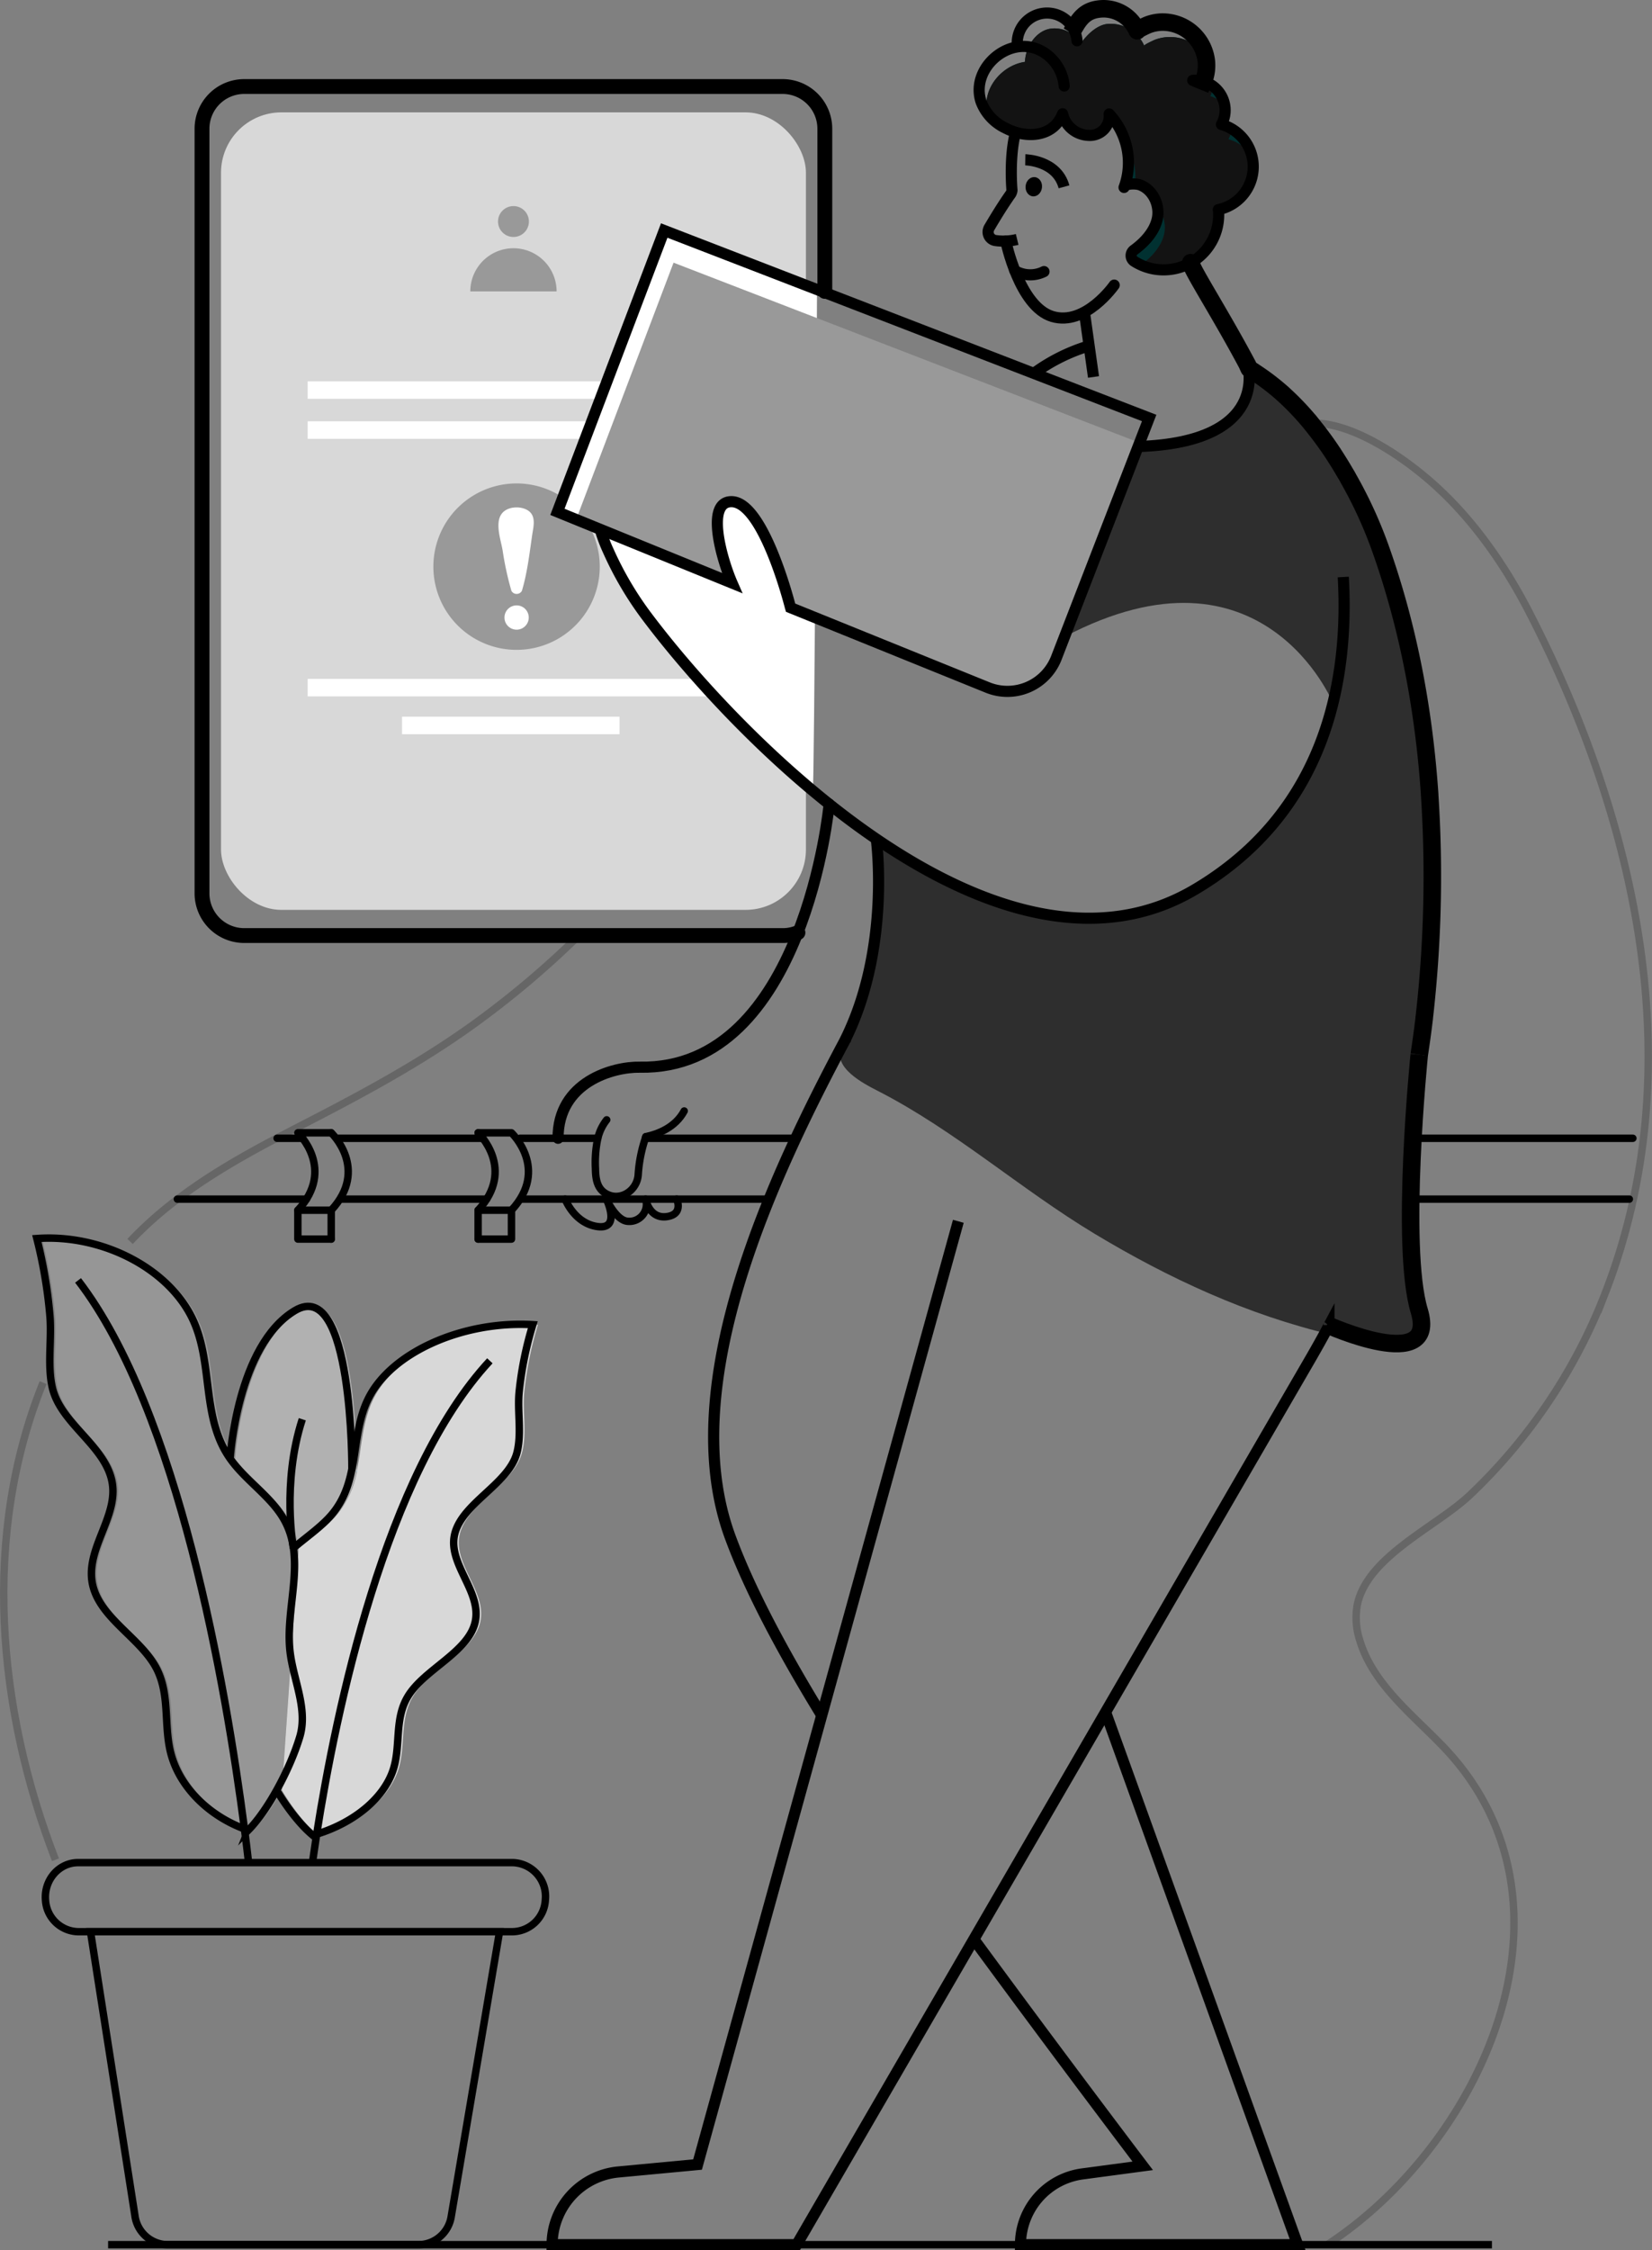 <svg xmlns="http://www.w3.org/2000/svg" width="445.089" height="606.102" viewBox="0 0 445.089 606.102">
  <rect x="0" y="0" width="445.089" height="606.102" fill="#808080" stroke="none"/>
  <g id="worklog" transform="translate(1.004 2.363)">
    <g id="Group" transform="translate(0 0)">
      <g id="Group-2" data-name="Group" transform="translate(0 20.944)">
        <g id="Group-3" data-name="Group" transform="translate(0 90.637)">
          <path id="Path" d="M0,1.894C12.714-5.179,32.528,9.254,41.287,17.358c10.238,9.422,18.5,21.413,24.846,33.759,28.834,56.048,43.99,122.73,20.3,183.462a148.821,148.821,0,0,1-36.449,54.248c-9.007,8.478-27.542,16.475-30.246,29.443a19.733,19.733,0,0,0,.669,9.643c3.58,11.884,14.387,20.122,22.644,28.774,39.647,41.628,10.981,106.161-31.41,133.972" transform="translate(344.953 0)" fill="none" stroke="#666" stroke-miterlimit="10" stroke-width="2"/>
          <path id="Path-2" data-name="Path" d="M0,82.393C12.379,69.244,28.2,60.358,44.1,52.181c17.224-8.853,34.174-17.766,49.832-29.262A246.869,246.869,0,0,0,120.923,0" transform="translate(34.036 138.047)" fill="none" stroke="#666" stroke-miterlimit="10" stroke-width="2"/>
          <path id="Path-3" data-name="Path" d="M13.941,128.525C-1.878,87.659-5.892,40.818,10.609,0" transform="translate(0 258.461)" fill="none" stroke="#666" stroke-miterlimit="10" stroke-width="2"/>
        </g>
        <path id="Path-4" data-name="Path" d="M167.8,55.179v-43.8A11.376,11.376,0,0,0,156.428,0H11.376A11.376,11.376,0,0,0,0,11.376V217.355a11.376,11.376,0,0,0,11.376,11.329H156.449a10.646,10.646,0,0,0,4.109-.79" transform="translate(53.421 0)" fill="none" stroke="#000" stroke-linecap="round" stroke-linejoin="round" stroke-miterlimit="10" stroke-width="4"/>
      </g>
      <rect id="Rectangle" width="157.593" height="214.806" rx="16.27" transform="translate(58.541 27.903)" fill="#d8d8d8"/>
      <rect id="Rectangle-2" data-name="Rectangle" width="140.764" height="40.216" rx="8.14" transform="translate(67.815 44.525)" fill="#d8d8d8"/>
      <g id="Group-4" data-name="Group" transform="translate(115.753 53.144)">
        <circle id="Oval" cx="4.162" cy="4.162" r="4.162" transform="translate(17.419)" fill="#999"/>
        <path id="Path-5" data-name="Path" d="M0,11.623a11.623,11.623,0,0,1,23.246,0Z" transform="translate(9.958 11.356)" fill="#999"/>
        <path id="Shape" d="M6.566,38.267a22.413,22.413,0,1,1,15.856,6.567A22.416,22.416,0,0,1,6.566,38.267Z" transform="translate(0 74.698)" fill="#999"/>
      </g>
      <circle id="Oval-2" data-name="Oval" cx="3.272" cy="3.272" r="3.272" transform="translate(134.911 160.697)" fill="#fff"/>
      <path id="Path-6" data-name="Path" d="M9.05,7.744c-.7,4.858-1.3,9.977-2.723,14.721a1.609,1.609,0,0,1-2.831,0A83.491,83.491,0,0,1,1.14,11.639C.705,8.962-.867,4.68.638,2.083,1.937-.219,5.624-.506,7.752.7,10.388,2.2,9.378,5.329,9.05,7.744Z" transform="translate(133.283 134.304)" fill="#fff"/>
      <g id="Group-5" data-name="Group" transform="translate(81.894 102.702)">
        <path id="Path-7" data-name="Path" d="M0,.49H109.447" transform="translate(0 -0.49)" fill="none" stroke="#fff" stroke-miterlimit="10" stroke-width="4.72"/>
        <path id="Path-8" data-name="Path" d="M0,.49H109.447" transform="translate(0 10.277)" fill="none" stroke="#fff" stroke-miterlimit="10" stroke-width="4.72"/>
        <path id="Path-9" data-name="Path" d="M0,.49H109.447" transform="translate(0 79.655)" fill="none" stroke="#fff" stroke-miterlimit="10" stroke-width="4.72"/>
      </g>
      <path id="Path-10" data-name="Path" d="M68.87,150.881c.415.321,1.138-134.969,1.138-134.969L28.835,0S-1.773,75.019.081,75.775l8.264,3.346s2.041-1.613,6.772,10.037S53.948,139.405,68.87,150.881Z" transform="translate(149.117 59.728)" fill="#fff"/>
      <path id="Path-11" data-name="Path" d="M0,.49H58.6" transform="translate(107.315 192.548)" fill="none" stroke="#fff" stroke-miterlimit="10" stroke-width="4.72"/>
      <path id="Path-12" data-name="Path" d="M157.482,173.609c-.535,5.835-7.735,72.764-.756,85.833,2.529,4.731-22.577.2-24.09-.147-22.751-5.353-44.057-15.223-64-27.228s-37.56-27.8-58.35-38.45C6.446,191.649-2.058,187.34.458,181.7,4.74,172.09,10,158.827,10.415,147.1l-.127-15.391s-3.038-9.663,6.872-1.2,55.259,30.781,84.615,4.925,31.1-46.306,31.1-46.306-18.8-46-72.309-17.86l18.9-48.848s-2.59-3.286,5.6-2.677,23.38-3.439,25.261-18.449c0,0,.147-4.9,8.813,4.363S168.757,51.086,157.482,173.609Z" transform="translate(225.258 97.874)" fill="#2e2e2e"/>
      <g id="Group-6" data-name="Group" transform="translate(147.746 90.697)">
        <path id="Path-13" data-name="Path" d="M0,7.515A49.089,49.089,0,0,1,15.2,0" transform="translate(129.789 0)" fill="none" stroke="#000" stroke-miterlimit="10" stroke-width="3"/>
        <path id="Path-14" data-name="Path" d="M109.447,0l-36.8,133.055-33.458,121L17.88,256.059A19.687,19.687,0,0,0,0,275.645H65.892l47.724-82.253,35.5-61.194,55.5-95.689c1.606-2.79,3.165-5.581,4.684-8.431a.194.194,0,0,0,.04-.114" transform="translate(0 235.897)" fill="none" stroke="#000" stroke-miterlimit="10" stroke-width="3"/>
        <path id="Path-15" data-name="Path" d="M45.924,184.848c.5-3.252.944-6.5,1.338-9.776a1.647,1.647,0,0,1,.04-.442,335.167,335.167,0,0,0,1.432-59.7.575.575,0,0,0,0-.174C47.262,93.1,43.288,70.348,35.351,48.166a118.662,118.662,0,0,0-8.518-18.5c-.248-.488-.529-.97-.836-1.452-1.057-1.847-2.195-3.647-3.346-5.427-1.559-2.349-3.212-4.631-4.945-6.805A72.5,72.5,0,0,0,9.141,6.805a.141.141,0,0,1-.087-.087A63.864,63.864,0,0,0,1.693,1.1h0C1.211.77.729.462.241.154A1.66,1.66,0,0,0,0,0" transform="translate(187.705 6.17)" fill="none" stroke="#000" stroke-miterlimit="10" stroke-width="4.72"/>
        <path id="Path-16" data-name="Path" d="M35.485,0,87.238,143.447H12.56a19.232,19.232,0,0,1,16.689-19.064L45.5,122.208S23.648,93.434,0,61.188" transform="translate(113.629 368.096)" fill="none" stroke="#000" stroke-miterlimit="10" stroke-width="3"/>
      </g>
      <path id="Path-17" data-name="Path" d="M151.811,48.514l-22.43,57.922a14.139,14.139,0,0,1-18.5,8L57.755,92.926a2.094,2.094,0,0,1-.067-.221c-.669-2.677-7.535-28.332-15.859-28.332-6.39,0-3.346,12.654-.669,19.814.308.77.6,1.492.857,2.108L41.6,86.12,0,69.164,26.238,0,77.461,19.787Z" transform="translate(154.23 68.387)" fill="#999"/>
      <g id="Group-7" data-name="Group" transform="translate(149.178 59.728)">
        <path id="Path-18" data-name="Path" d="M47.055,94.953c-2.79-6.39-7.234-21.922-.167-21.922,8.324,0,15.183,25.675,15.859,28.332l.067.221L115.938,123.1a14.146,14.146,0,0,0,18.5-8.03l24.993-64.574L79.991,19.787,28.774,0,0,75.775Z" transform="translate(0 0)" fill="none" stroke="#000" stroke-miterlimit="10" stroke-width="3"/>
        <path id="Path-19" data-name="Path" d="M200.211,12.868c1.593,27.77-4.61,63.3-40.016,84.207C107.821,128.043,38.5,57.882,12.841,23.835A91.219,91.219,0,0,1,2.168,5.768,41.488,41.488,0,0,1,0,0" transform="translate(11.516 80.459)" fill="none" stroke="#000" stroke-miterlimit="10" stroke-width="3"/>
        <path id="Path-20" data-name="Path" d="M43.812,0s4.015,29.249-8.364,54.115l.054-.067a.079.079,0,0,1-.04.067c-19,35.646-46.212,92.511-31.035,133.831C9.585,202,18.478,218.727,29.111,236.071" transform="translate(42.094 163.856)" fill="none" stroke="#000" stroke-miterlimit="10" stroke-width="3"/>
      </g>
      <path id="Path-21" data-name="Path" d="M62.476,50.037l.04.187A14.822,14.822,0,0,1,48.959,66.211a14.467,14.467,0,0,1-7.314-1.278,12.32,12.32,0,0,1-1.88-1,1.847,1.847,0,0,1,0-3.031c2.877-2.074,5.507-4.965,6.257-8.351a8.123,8.123,0,0,0,.054-3.165,7.735,7.735,0,0,0-4.8-6.022,4.744,4.744,0,0,0-1.211-.194c-1.158-.094-2.677.054-2.978.91a19.954,19.954,0,0,0,.174-12.868A17.887,17.887,0,0,0,33.074,24.3a5.186,5.186,0,0,1-5.527,5.761,7.413,7.413,0,0,1-7.006-5.822v.107c-2.57,6.4-10.037,6.578-15.391,3.734A14.956,14.956,0,0,1,.258,24.067C-1.261,17.5,4.153,11.159,10.4,10.249c.134-4.176,3.178-8.645,7.287-8.987A8.03,8.03,0,0,1,25.044,4.8c.114.181.241.375.341.575,1.68-2.436,4.43-5.106,7.361-5.353a9.937,9.937,0,0,1,9.77,5.862c0-.288,2.576-1.465,2.837-1.573a11.6,11.6,0,0,1,13.6,4.155,10.432,10.432,0,0,1,.294,1.773,11.469,11.469,0,0,1-.8,5.253,7.582,7.582,0,0,1,2.616,1.338A7.909,7.909,0,0,1,64.2,21.966c.033.207.054.415.067.622a7.93,7.93,0,0,1-.964,4.517,11.824,11.824,0,0,1,8.2,8.4,12.613,12.613,0,0,1,.328,2.007,11.844,11.844,0,0,1-9.348,12.527Z" transform="translate(264.757 4.05)" fill="#013131"/>
      <path id="Path-22" data-name="Path" d="M62.5,50.039l.04.187A14.822,14.822,0,0,1,48.98,66.212a14.467,14.467,0,0,1-7.314-1.278c2.877-2.074,5.507-4.972,6.25-8.358a8.4,8.4,0,0,0-1.84-7.187,7.735,7.735,0,0,0-4.8-6.022,4.744,4.744,0,0,0-1.211-.194,19.238,19.238,0,0,0-2.8-11.958A17.887,17.887,0,0,0,33.074,24.3a5.186,5.186,0,0,1-5.527,5.761,7.413,7.413,0,0,1-7.006-5.822v.107c-2.57,6.4-10.037,6.578-15.391,3.734A14.956,14.956,0,0,1,.258,24.069C-1.261,17.5,4.153,11.161,10.4,10.251c.134-4.176,3.178-8.645,7.287-8.987A8.03,8.03,0,0,1,25.044,4.8c.114.181.241.375.341.575,1.68-2.436,4.43-5.106,7.361-5.353a9.937,9.937,0,0,1,9.79,5.862c0-.288,2.576-1.465,2.837-1.573a11.6,11.6,0,0,1,13.6,4.155,10.431,10.431,0,0,1,.294,1.773,11.469,11.469,0,0,1-.8,5.253,7.581,7.581,0,0,1,2.616,1.338,10.8,10.8,0,0,1-.716,2.677,8.344,8.344,0,0,1,3.854,2.422c.033.207.054.415.067.622a7.929,7.929,0,0,1-.964,4.517A11.791,11.791,0,0,1,66.157,28.3a8.338,8.338,0,0,1-.937,2.79,11.724,11.724,0,0,1,6.3,4.376,12.614,12.614,0,0,1,.328,2.007A11.844,11.844,0,0,1,62.5,50.039Z" transform="translate(264.737 4.049)" fill="#131313"/>
      <path id="Path-23" data-name="Path" d="M0,0S8.485.12,10.432,7.28" transform="translate(275.233 40.678)" fill="none" stroke="#000" stroke-miterlimit="10" stroke-width="3"/>
      <path id="Path-24" data-name="Path" d="M7.831,28.894a15.391,15.391,0,0,1-5.9.288,2.322,2.322,0,0,1-1.613-3.46C2.083,22.731,3.9,19.774,5.884,16.93a2.322,2.322,0,0,0,.549-1.285S5.617,6.792,7.4,0" transform="translate(265.214 33.237)" fill="none" stroke="#000" stroke-miterlimit="10" stroke-width="3"/>
      <ellipse id="Oval-3" data-name="Oval" cx="2.603" cy="2.215" rx="2.603" ry="2.215" transform="matrix(0.125, -0.992, 0.992, 0.125, 275.002, 50.24)"/>
      <g id="Group-8" data-name="Group" transform="translate(46.783 0)">
        <path id="Path-25" data-name="Path" d="M0,0C.181,1.773,8.137,14.052,15.33,27.609a.2.2,0,0,0,0,.067c.134.288.268.6.422.9" transform="translate(273.029 68.381)" fill="none" stroke="#000" stroke-linecap="round" stroke-linejoin="round" stroke-miterlimit="10" stroke-width="4.72"/>
        <path id="Path-26" data-name="Path" d="M0,0,2.5,17.813" transform="translate(244.329 81.362)" fill="none" stroke="#000" stroke-miterlimit="10" stroke-width="3"/>
        <g id="Group-9" data-name="Group" transform="translate(216.023 1.157)">
          <path id="Path-27" data-name="Path" d="M0,0S3.627,17.639,12.547,20.309s16.662-8.458,16.662-8.458" transform="translate(7.174 61.422)" fill="none" stroke="#000" stroke-linecap="round" stroke-linejoin="round" stroke-miterlimit="10" stroke-width="3"/>
          <path id="Path-28" data-name="Path" d="M0,0A8.251,8.251,0,0,0,7.856.254" transform="translate(9.609 69.378)" fill="none" stroke="#000" stroke-linecap="round" stroke-linejoin="round" stroke-miterlimit="10" stroke-width="3"/>
          <path id="Path-29" data-name="Path" d="M16.1,7.468a7.9,7.9,0,0,0-1.338-3.821A8.03,8.03,0,0,0,.037,8.793" transform="translate(10.262 0)" fill="none" stroke="#000" stroke-linecap="round" stroke-miterlimit="10" stroke-width="3"/>
          <path id="Path-30" data-name="Path" d="M22.905,10.661a11.958,11.958,0,0,0-6.022-9.368C8.378-3.465-2.522,5.776.522,14.93a12.926,12.926,0,0,0,6.524,7.04c5.353,2.844,12.848,2.677,15.391-3.734l.04-.1a7.42,7.42,0,0,0,7.006,5.822,5.206,5.206,0,0,0,5.541-5.768,19.276,19.276,0,0,1,4.015,19.787c.435-1.218,3.346-1,4.189-.716,3.627,1.265,5.561,5.554,4.758,9.194-.756,3.406-3.386,6.283-6.25,8.371a1.84,1.84,0,0,0,0,3.025,14.668,14.668,0,0,0,9.188,2.275A14.822,14.822,0,0,0,64.48,44.145l-.04-.187a11.824,11.824,0,0,0,.836-22.939A7.929,7.929,0,0,0,66.24,16.5a8.083,8.083,0,0,0-8.7-7.361" transform="translate(0 8.986)" fill="none" stroke="#000" stroke-linecap="round" stroke-linejoin="round" stroke-miterlimit="10" stroke-width="3"/>
        </g>
        <path id="Path-31" data-name="Path" d="M0,4.483C1.606,1.806,3.379.307,6.692.033a9.89,9.89,0,0,1,9.87,5.9c-.114-.261,2.576-1.486,2.851-1.593a11.57,11.57,0,0,1,3.346-.736A11.871,11.871,0,0,1,35.211,14.313a11.469,11.469,0,0,1-.8,5.253" transform="translate(242.04 0)" fill="none" stroke="#000" stroke-linecap="square" stroke-linejoin="round" stroke-miterlimit="10" stroke-width="4.72"/>
        <path id="Path-32" data-name="Path" d="M29.483,0S35.733,20.784,0,21.908" transform="translate(258.876 95.997)" fill="none" stroke="#000" stroke-miterlimit="10" stroke-width="3"/>
        <path id="Path-33" data-name="Path" d="M0,90C-.06,74.8,14.876,70.716,22.029,70.85,66.36,71.693,73.045,0,73.045,0" transform="translate(102.568 214.23)" fill="none" stroke="#000" stroke-linecap="round" stroke-linejoin="round" stroke-miterlimit="10" stroke-width="3"/>
        <path id="Path-34" data-name="Path" d="M24.859,0s-5.233,51.619,0,68.99S0,72.731,0,72.731" transform="translate(309.732 281.714)" fill="none" stroke="#000" stroke-miterlimit="10" stroke-width="4.72"/>
        <g id="Group-10" data-name="Group" transform="translate(0 296.877)">
          <path id="Path-35" data-name="Path" d="M34.789.49H0" transform="translate(0 23.252)" fill="none" stroke="#000" stroke-linecap="round" stroke-linejoin="round" stroke-miterlimit="10" stroke-width="2"/>
          <path id="Path-36" data-name="Path" d="M66.568.49H0" transform="translate(92.872 23.252)" fill="none" stroke="#000" stroke-linecap="round" stroke-linejoin="round" stroke-miterlimit="10" stroke-width="2"/>
          <path id="Path-37" data-name="Path" d="M39.3.49H0" transform="translate(44.024 23.252)" fill="none" stroke="#000" stroke-linecap="round" stroke-linejoin="round" stroke-miterlimit="10" stroke-width="2"/>
          <path id="Path-38" data-name="Path" d="M38.858.49H0" transform="translate(43.455 6.864)" fill="none" stroke="#000" stroke-linecap="round" stroke-linejoin="round" stroke-miterlimit="10" stroke-width="2"/>
          <path id="Path-39" data-name="Path" d="M20.978.49H0" transform="translate(92.297 6.864)" fill="none" stroke="#000" stroke-linecap="round" stroke-linejoin="round" stroke-miterlimit="10" stroke-width="2"/>
          <path id="Path-40" data-name="Path" d="M40.517.49H0" transform="translate(126.082 6.864)" fill="none" stroke="#000" stroke-linecap="round" stroke-linejoin="round" stroke-miterlimit="10" stroke-width="2"/>
          <path id="Path-41" data-name="Path" d="M6.872.49H0" transform="translate(26.873 6.864)" fill="none" stroke="#000" stroke-linecap="round" stroke-linejoin="round" stroke-miterlimit="10" stroke-width="2"/>
          <path id="Path-42" data-name="Path" d="M0,0H8.987s10.3,9.723,0,20.851v7.776H0" transform="translate(81.028 5.882)" fill="none" stroke="#000" stroke-linecap="round" stroke-linejoin="round" stroke-miterlimit="10" stroke-width="2"/>
          <path id="Path-43" data-name="Path" d="M0,0S10.3,9.723,0,20.851v7.776" transform="translate(41.454 5.882)" fill="none" stroke="#000" stroke-linecap="round" stroke-linejoin="round" stroke-miterlimit="10" stroke-width="2"/>
          <path id="Path-44" data-name="Path" d="M8.987,28.626H0V20.851C10.3,9.723,0,0,0,0H8.987" transform="translate(32.467 5.882)" fill="none" stroke="#000" stroke-linecap="round" stroke-linejoin="round" stroke-miterlimit="10" stroke-width="2"/>
          <path id="Path-45" data-name="Path" d="M0,0S10.3,9.723,0,20.851v7.776" transform="translate(81.028 5.882)" fill="none" stroke="#000" stroke-linecap="round" stroke-linejoin="round" stroke-miterlimit="10" stroke-width="2"/>
          <path id="Path-46" data-name="Path" d="M0,.49H8.987" transform="translate(32.467 26.243)" fill="none" stroke="#000" stroke-linecap="round" stroke-linejoin="round" stroke-miterlimit="10" stroke-width="2"/>
          <path id="Path-47" data-name="Path" d="M0,.49H8.987" transform="translate(81.028 26.243)" fill="none" stroke="#000" stroke-linecap="round" stroke-linejoin="round" stroke-miterlimit="10" stroke-width="2"/>
          <path id="Path-48" data-name="Path" d="M3.076,0A12.888,12.888,0,0,0,.68,4.965,31.116,31.116,0,0,0,.044,13.1c.04,2.677.375,5.42,2.918,6.825,3.821,2.135,8.411-.917,8.612-5.293a38.256,38.256,0,0,1,1.914-9.663c.04-.154.087-.288.127-.415" transform="translate(112.595 2.389)" fill="none" stroke="#000" stroke-linecap="round" stroke-linejoin="round" stroke-miterlimit="10" stroke-width="2"/>
          <path id="Path-49" data-name="Path" d="M0,6.919C3.185,6.25,7.929,4.5,10.345,0" transform="translate(126.209 0)" fill="none" stroke="#000" stroke-linecap="round" stroke-linejoin="round" stroke-miterlimit="10" stroke-width="2"/>
          <path id="Path-50" data-name="Path" d="M0,0S2.5,6.6,8.8,7.4,11.115,0,11.115,0s2.61,5.782,5.768,5.976A4.59,4.59,0,0,0,21.681,0s.964,5.306,5.634,4.724S30.058,0,30.058,0" transform="translate(104.475 23.742)" fill="none" stroke="#000" stroke-linecap="round" stroke-linejoin="round" stroke-miterlimit="10" stroke-width="2"/>
        </g>
      </g>
      <g id="Group-11" data-name="Group" transform="translate(10.314 331.112)">
        <g id="Group-12" data-name="Group" transform="translate(0 0)" opacity="0.54">
          <path id="Path-51" data-name="Path" d="M69.117,83.49,64.6,148.719a49.634,49.634,0,0,1-7.662,10.773c-.328-.12-.669-.241-.984-.388-.6-.207-1.2-.448-1.767-.669-9.154-4.015-16.06-11.489-18.134-19.927-1.82-7.421-.174-15.437-3.707-22.41-4.309-8.585-16.06-13.972-17.472-23.668-1.338-9.067,6.819-17.4,5.5-26.271C18.85,56.121,6.524,50.152,4.222,40.336c-1.439-6.1-.154-13.1-.669-19.406A128.016,128.016,0,0,0,0,.12c18.194-1.338,36.717,8.7,42.612,23.066,4.818,11.757,1.914,25.495,9.455,36.208,4.1,5.8,10.921,10.138,14.447,16.214a21.166,21.166,0,0,1,2.335,6.076c.033.147.033.3.06.415.033.241.06.422.087.6.06.522.12.79.12.79Z" transform="translate(0 0)" fill="#a8a8a8"/>
          <path id="Path-52" data-name="Path" d="M.531.776H.5S.438.509.377,0A4.015,4.015,0,0,1,.5.629.27.27,0,0,1,.531.776Z" transform="translate(68.619 82.687)" fill="#a8a8a8"/>
        </g>
        <path id="Path-53" data-name="Path" d="M64.634,34.756c-2.4,8.465-15.257,13.611-16.816,22.29-1.378,7.689,7.12,14.869,5.715,22.678-1.492,8.385-13.7,13.022-18.188,20.443-3.654,6.022-1.947,12.921-3.834,19.325-2.181,7.274-9.368,13.765-18.971,17.2-.6.214-1.164.422-1.767.6-.328.087-.669.207-1.017.294-3.172-2.6-6.792-7.18-9.756-12.118L4.517,60.244H4.55c3.5-2.964,7.508-5.688,10.292-8.98A25.744,25.744,0,0,0,20.2,39.748h.013V39.3c1.338-6.437,1.439-13.169,4.463-19.272C30.8,7.608,50.039-1.037,68.983.1a96.54,96.54,0,0,0-3.654,17.98C64.781,23.474,66.133,29.516,64.634,34.756Z" transform="translate(64.627 23.272)" fill="#d8d8d8"/>
        <path id="Path-54" data-name="Path" d="M.513.162V.61H.426A1.562,1.562,0,0,0,.513.162Z" transform="translate(84.322 62.357)" fill="#3fbdf1"/>
        <path id="Path-55" data-name="Path" d="M32.815,44.1a2.784,2.784,0,0,1-.087.448,25.184,25.184,0,0,1-5.353,11.516c-2.784,3.292-6.792,6.022-10.292,8.98,0,0,0-.094-.033-.12a4.015,4.015,0,0,0-.12-.629,5.01,5.01,0,0,0-.087-.6,1.074,1.074,0,0,0-.06-.415A21.166,21.166,0,0,0,14.447,57.2C10.921,51.127,4.1,46.79,0,40.989c0,0,1.854-30.58,17.5-39.888,14.862-8.8,15.317,37.908,15.317,43Z" transform="translate(52.02 18.418)" fill="#b1b1b1"/>
        <path id="Path-56" data-name="Path" d="M.513.162V.61H.426A1.562,1.562,0,0,0,.513.162Z" transform="translate(84.322 62.357)" fill="#3fbdf1"/>
        <path id="Path-57" data-name="Path" d="M.522.629V.776S.462.509.4,0a4.015,4.015,0,0,1,.12.629Z" transform="translate(68.595 82.713)" fill="#3fbdf1"/>
      </g>
      <g id="Group-13" data-name="Group" transform="translate(8.923 304.231)">
        <g id="Group-14" data-name="Group" transform="translate(0 26.886)">
          <path id="Path-58" data-name="Path" d="M4.51,60.271C8,57.3,12.038,54.543,14.835,51.257,22.678,42,19.66,30.166,24.692,20.014,30.815,7.608,50.12-1.037,69.017.1a94.558,94.558,0,0,0-3.667,17.98c-.562,5.427.783,11.476-.669,16.729C62.272,43.268,49.417,48.4,47.851,57.086c-1.385,7.682,7.133,14.862,5.721,22.671-1.5,8.385-13.7,13.015-18.194,20.436-3.66,6.022-1.941,12.921-3.841,19.339-2.3,7.735-10.285,14.574-20.744,17.793-.335.114-.669.228-1.03.315-3.172-2.6-6.792-7.173-9.763-12.118" transform="translate(64.607 23.22)" fill="none" stroke="#000" stroke-miterlimit="10" stroke-width="2"/>
          <path id="Path-59" data-name="Path" d="M47.8,0C19.573,30.386,6.317,94.458,1.131,127.508c-.422,2.79-.8,5.353-1.131,7.642" transform="translate(74.256 33.05)" fill="none" stroke="#000" stroke-miterlimit="10" stroke-width="2"/>
          <path id="Path-60" data-name="Path" d="M110.21,0,97.2,76.645a8.967,8.967,0,0,1-8.7,7.669H20.677a8.973,8.973,0,0,1-8.7-7.789L0,0Z" transform="translate(14.454 186.809)" fill="none" stroke="#000" stroke-miterlimit="10" stroke-width="2"/>
          <path id="Path-61" data-name="Path" d="M134.7,10.057a9.02,9.02,0,0,1-8.786,8.552H8.814A9.008,9.008,0,0,1,.042,10.191C-.46,4.731,3.615,0,8.814,0h117.1A9.11,9.11,0,0,1,134.7,10.057Z" transform="translate(2.3 168.213)" fill="none" stroke="#000" stroke-miterlimit="10" stroke-width="2"/>
          <path id="Path-62" data-name="Path" d="M56.938,159.5c5.025-4.992,11.175-16.1,13.905-25.18,2.242-7.488-1.713-15.19-2.616-22.865C66.808,99.41,72.784,86.5,66.487,75.608c-3.506-6.076-10.332-10.4-14.427-16.22-7.548-10.706-4.651-24.424-9.475-36.181C36.71,8.813,18.188-1.191,0,.114A129.515,129.515,0,0,1,3.52,20.945c.542,6.283-.756,13.283.669,19.406C6.5,50.167,18.837,56.109,20.349,66.167c1.338,8.893-6.839,17.211-5.494,26.264C16.3,102.14,28,107.507,32.334,116.106c3.513,6.986,1.867,14.989,3.694,22.4,2.289,9.261,10.385,17.4,20.911,20.991Z" transform="translate(0 0)" fill="none" stroke="#000" stroke-miterlimit="10" stroke-width="2"/>
          <path id="Path-63" data-name="Path" d="M0,0C27.1,35.2,39.855,109.407,44.833,147.716c.428,3.346.81,6.364,1.111,9.087" transform="translate(11.101 11.396)" fill="none" stroke="#000" stroke-miterlimit="10" stroke-width="2"/>
          <path id="Path-64" data-name="Path" d="M0,40.993S1.86,10.413,17.5,1.111s15.33,42.839,15.33,42.839" transform="translate(52.06 18.395)" fill="none" stroke="#000" stroke-miterlimit="10" stroke-width="2"/>
          <path id="Path-65" data-name="Path" d="M.909,34.7s-3.2-17.5,2.4-34.7" transform="translate(68.208 48.795)" fill="none" stroke="#000" stroke-miterlimit="10" stroke-width="2"/>
        </g>
        <path id="Path-66" data-name="Path" d="M58.544.49H0" transform="translate(370.511 15.898)" fill="none" stroke="#000" stroke-linecap="round" stroke-linejoin="round" stroke-miterlimit="10" stroke-width="2"/>
        <path id="Path-67" data-name="Path" d="M57.621.49H0" transform="translate(372.385 -0.49)" fill="none" stroke="#000" stroke-linecap="round" stroke-linejoin="round" stroke-miterlimit="10" stroke-width="2"/>
        <path id="Path-68" data-name="Path" d="M0,.49H372.84" transform="translate(19.198 297.518)" fill="none" stroke="#000" stroke-miterlimit="10" stroke-width="2"/>
      </g>
    </g>
  </g>
</svg>
